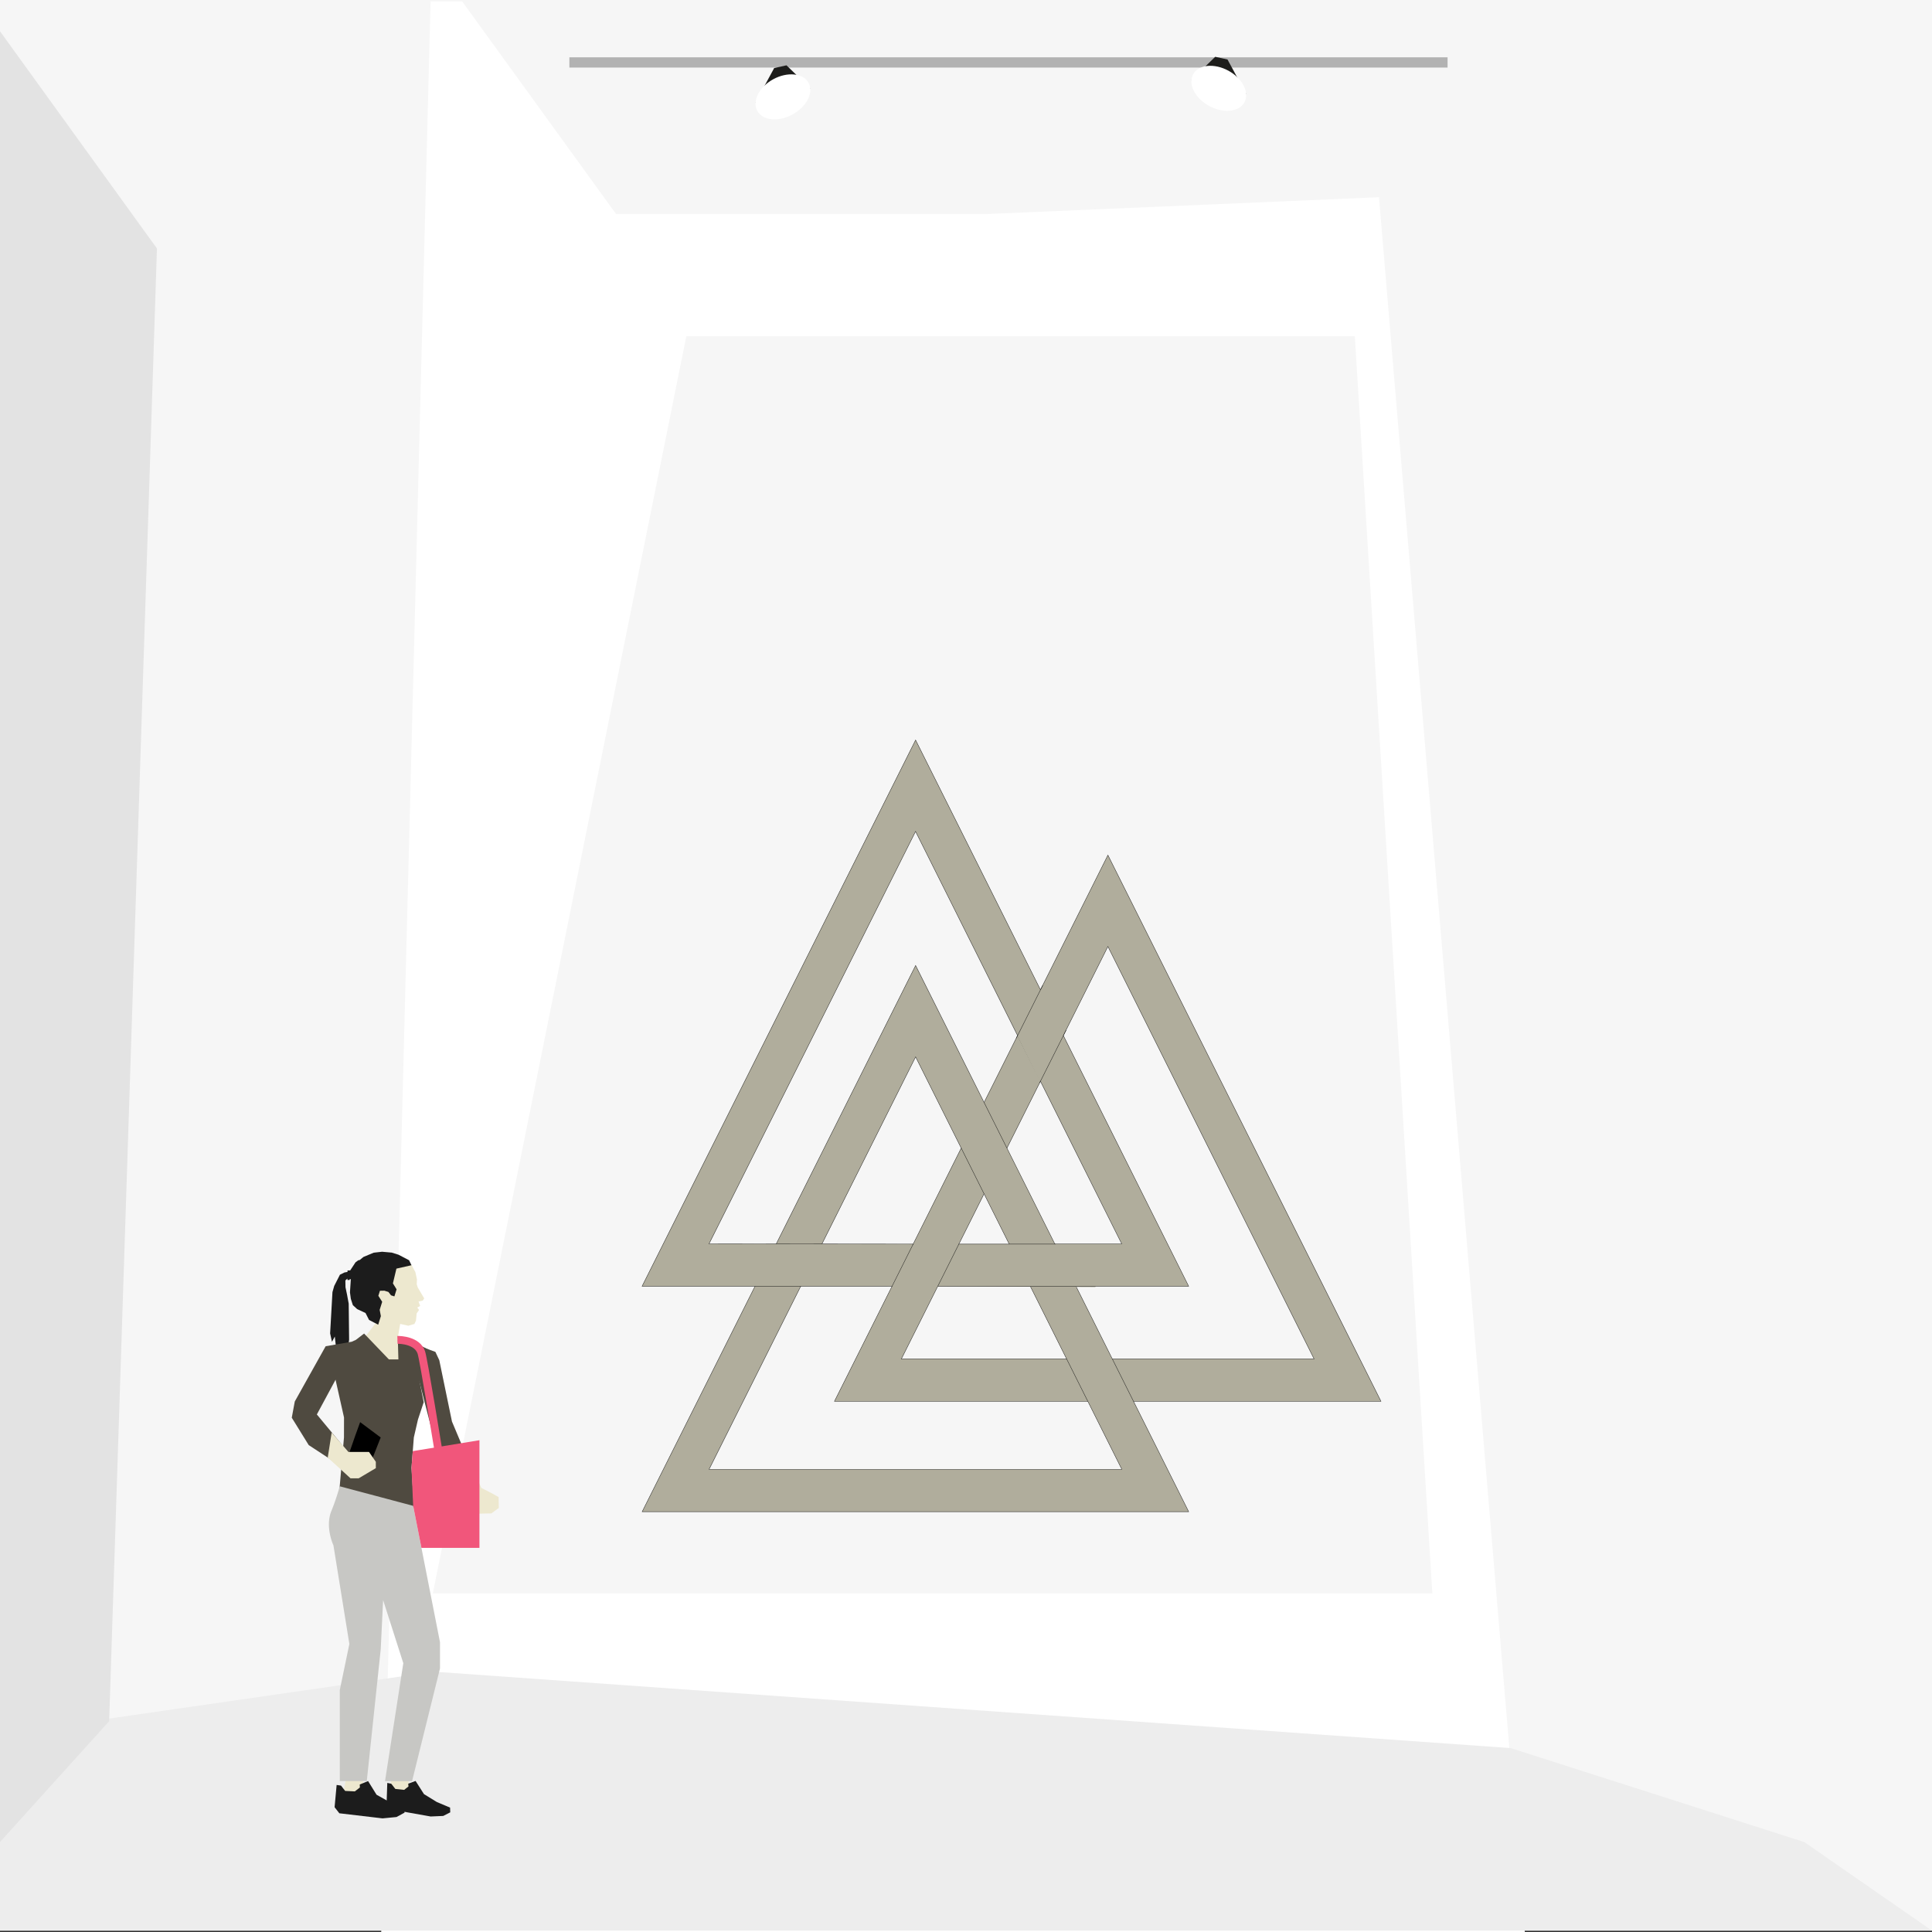 <svg xmlns="http://www.w3.org/2000/svg" xmlns:xlink="http://www.w3.org/1999/xlink" width="1400" height="1399.99" viewBox="0 0 1400 1399.99"><rect x="0" y="0" width="1400" height="1399.99" fill="#333333" stroke="none"/><defs><clipPath id="a"><rect width="1400" height="1400" fill="none"/></clipPath><clipPath id="c"><rect x="211.43" y="907.06" width="150.03" height="410.6" fill="none"/></clipPath></defs><polygon points="0 0 0 1351.95 0 1399 1400 1399 1400 0 0 0" fill="#f6f6f6"/><polygon points="312 0.99 276.26 1399.99 1104.93 1399.99 987.34 0.99 312 0.99" fill="#fff"/><polygon points="1037.92 1154.62 313.64 1154.62 497.34 243.67 981.75 243.67 1037.92 1154.62" fill="#f6f6f6"/><polygon points="0 1256.76 314.48 1211.36 1094.72 1266.74 1307.47 1334.83 1400 1399 0 1399 0 1256.76" fill="#ededed"/><polygon points="334.17 0 446.39 155.04 716.19 155.04 999.27 142.9 1097.33 116.98 1164 0 334.17 0" fill="#f6f6f6"/><rect x="412.59" y="41.53" width="636.37" height="7.44" fill="#b2b2b2"/><polygon points="547.53 74.14 561.01 49.29 569.92 47.34 587.13 64 547.53 74.14" fill="#1d1d1b"/><g clip-path="url(#a)"><path d="m585.91 60c3.86 7-1.32 17.31-11.58 22.93s-21.71 4.44-25.57-2.6s1.33-17.33 11.58-22.92S582.05 53 585.91 60" fill="#fff"/></g><polygon points="902.98 67.97 889.5 43.12 880.59 41.17 863.38 57.84 902.98 67.97" fill="#1d1d1b"/><g clip-path="url(#a)"><path d="m864.6 53.83c-3.87 7.05 1.32 17.31 11.58 22.93s21.71 4.45 25.57-2.6s-1.33-17.31-11.59-22.92s-21.7-4.45-25.56 2.59" fill="#fff"/></g><polygon points="0 1334.83 79.1 1247.25 113.73 180.05 0 22.66 0 1334.83" fill="#e3e3e3"/><polygon points="330.85 1056.01 326.03 1059.37 338.1 1079.45 338.16 1082.25 342.73 1093.12 346.89 1096.86 356.07 1096.66 361.46 1092.73 361.3 1084.82 356.01 1081.88 348.79 1078.2 338.05 1054.08 330.85 1056.01" fill="#ede8cf"/><polygon points="248.04 1302.7 251.09 1287.3 262.06 1284.47 264.54 1300.94 248.04 1302.7" fill="#ede8cf"/><polygon points="298.35 1302.16 295.3 1286.77 284.34 1283.93 281.85 1300.41 298.35 1302.16" fill="#ede8cf"/><polygon points="260.69 1293.12 260.78 1295.27 257.14 1298.11 250.12 1297.78 247.09 1293.9 243.94 1293.45 242.46 1309.57 245.89 1313.97 277.2 1317.66 287.33 1316.68 293.11 1313.54 293.18 1309.89 282.78 1306.09 272.86 1300.53 266.72 1290.63 260.69 1293.12" fill="#1c1c1c"/><polygon points="280.14 1306.93 280.64 1291.97 283.52 1292.56 286.47 1296.33 292.86 1297.01 296 1294.55 295.81 1292.54 301.14 1290.54 307.23 1300.09 316.51 1305.79 326.14 1309.87 326.27 1313.28 321.19 1315.9 312.06 1316.29 283.48 1311.21 280.14 1306.93" fill="#1c1c1c"/><g clip-path="url(#c)"><path d="m288.41 974.55a51.67 51.67 0 0 1 0-6l1.59-9.19l5.84 1.32l4.44-1.27l1.15-2.41l.49-5.23l1.74-2.54l-1.32-1.73l2.12-1.13l-1.19-3.23l3-.62l1.14-1.63l-4.67-7.91l-.75-2.37l.15-3.51l-1.14-5.28l-2.69-5l-2-.89h-17.6l-11.92 26.74l5.35 16.25l-8.22 10.59l2.36 18.15l26.87 5.18z" fill="#ede8cf"/></g><polygon points="276.89 907.06 270.78 907.75 263.35 910.85 260.72 913.02 259.55 913.29 257.6 914.76 253.76 920.6 251.82 920.6 251.82 921.69 249.66 922.07 246.33 923.7 242.19 931.82 240.91 936.31 239.22 966.23 240.56 972.35 242.61 968.52 244.24 982.99 243.31 991.12 246.64 988.25 249.34 983.9 252.06 976.76 252.98 970.92 252.68 944.67 251.51 938.32 250.35 932.75 250.27 927.87 251.75 926.48 251.75 927.56 253.37 927.56 253.37 926.95 254.22 926.95 253.6 936.46 254.22 941.18 255.69 945.75 258.79 948.61 264.87 951.45 267.43 956.48 274.05 959.92 275.99 953.71 275.13 949.17 276.95 943.33 274.17 938.99 275.31 935.34 278.54 935.28 281.46 936.19 283.36 938.65 285.79 939.41 287.38 934.3 284.72 929.99 287.26 919.3 298.18 916.83 296.44 913.22 288.86 909.25 283.69 907.63 283.66 907.67 276.89 907.06" fill="#1c1c1c"/><polygon points="318.33 985.66 327.51 1030.1 334.96 1047.82 339.65 1057.46 327.08 1062.2 312.56 1034.91 296.56 972.78 315.5 979.62 318.33 985.66" fill="#4f4a40"/><polygon points="257.87 970.92 254.91 972.27 235.99 975.53 213.61 1015.57 211.43 1027.33 223.71 1047.17 242.72 1059.62 247.76 1046.84 229.6 1024.97 243.17 999.79 243.36 1000.76 249.29 1027.15 249.26 1041.64 244.89 1091.8 254.91 1091.97 281.67 1092.76 281.75 1092.45 299.03 1092.76 299.88 1090.37 298.18 1063.68 299.88 1041.63 302.88 1028.63 307.05 1016.06 306.62 1013.95 303.98 1000.76 315.08 985.08 312.4 978.96 296.72 970.93 288.3 970.93 288.69 985.08 281.8 985.08 263.83 966.34 257.87 970.92" fill="#4f4a40"/><g clip-path="url(#c)"><path d="m280.3 1104.77l-4.42 90.43l-10.1 95.43h-19.56v-65.91l6.94-33.44l-11.54-71.46s-6.25-13.25-1.5-24.88a162.48 162.48 0 0 0 6.06-17.92l53.22 14.16l19.44 98.82v19l-20.24 81.68H279l13.25-85.47l-30.92-96.62" fill="#c7c7c4"/><path d="m288 970.93c2.36-.07 14.43.45 17.32 9.14c1.7 5.11 12.43 71.47 12.43 71.47" fill="none" stroke="#f1567b" stroke-miterlimit="10" stroke-width="5.67"/></g><polygon points="304.48 1050.66 347.42 1043.63 347.42 1121.63 305.39 1121.63 299.4 1091.18 298.18 1063.68 299.11 1051.54 304.48 1050.66" fill="#f1567b"/><polygon points="257.4 1040.39 249.85 1062.2 265.5 1067.93 275.86 1041.65 260.97 1030.53 257.4 1040.39"/><polygon points="237.49 1056.19 254.01 1071.26 259.88 1071.26 272.34 1063.87 272.34 1059.28 267.4 1052.14 252.48 1052.14 240.35 1038.12 237.49 1056.19" fill="#ede8cf"/><path d="m802.83 685.87L653.16 984.75h299.09zm0-66.22l197.88 395.8H604.66z" fill="#b0ad9c"/><path d="m802.83 685.87L653.16 984.75h299.09zm0-66.22l197.88 395.8H604.66z" fill="none" stroke="#1d1d1b" stroke-miterlimit="10" stroke-width="0.28"/><path d="m663.49 765.86l-149.67 298.87h299.1zm0-66.23l197.88 395.81H465.33z" fill="#b0ad9c"/><path d="m663.49 765.86l-149.67 298.87h299.1zm0-66.23l197.88 395.81H465.33z" fill="none" stroke="#1d1d1b" stroke-miterlimit="10" stroke-width="0.28"/><polygon points="661.72 901.52 513.77 901.36 663.44 602.48 812.86 901.36 764.49 901.36 779.84 932.06 794.01 932.06 861.36 932.06 663.48 536.26 465.27 932.06 646.42 932.06 661.72 901.52" fill="#b0ad9c"/><polygon points="661.72 901.52 513.77 901.36 663.44 602.48 812.86 901.36 764.49 901.36 779.84 932.06 794.01 932.06 861.36 932.06 663.48 536.26 465.27 932.06 646.42 932.06 661.72 901.52" fill="none" stroke="#1d1d1b" stroke-miterlimit="10" stroke-width="0.28"/><polyline points="811.52 901.96 595.71 901.87 580.34 931.55 793.72 932.66" fill="#b0ad9c"/><polyline points="764.46 901.52 731.32 901.52 694.84 901.52 679.55 932.06 746.67 932.06 779.84 932.06 794.01 932.06" fill="#b0ad9c"/><polyline points="764.46 901.52 731.32 901.52 694.84 901.52 679.55 932.06 746.67 932.06 779.84 932.06 794.01 932.06" fill="none" stroke="#1d1d1b" stroke-miterlimit="10" stroke-width="0.28"/><line x1="661.72" y1="901.52" x2="646.42" y2="932.06" fill="none" stroke="#1d1d1b" stroke-miterlimit="10" stroke-width="0.28"/><polygon points="770.79 749.47 753.53 783.93 737.36 750.95 737.36 750.78 737.6 750.44 753.82 717.37 754.12 717.23 755 717.23 770.71 749.32 770.79 749.47" fill="#b0ad9c"/><line x1="736.43" y1="752.31" x2="755.58" y2="714.08" fill="none" stroke="#1d1d1b" stroke-miterlimit="10" stroke-width="0.28"/><line x1="753.34" y1="784.7" x2="772.56" y2="746.47" fill="none" stroke="#1d1d1b" stroke-miterlimit="10" stroke-width="0.28"/></svg>